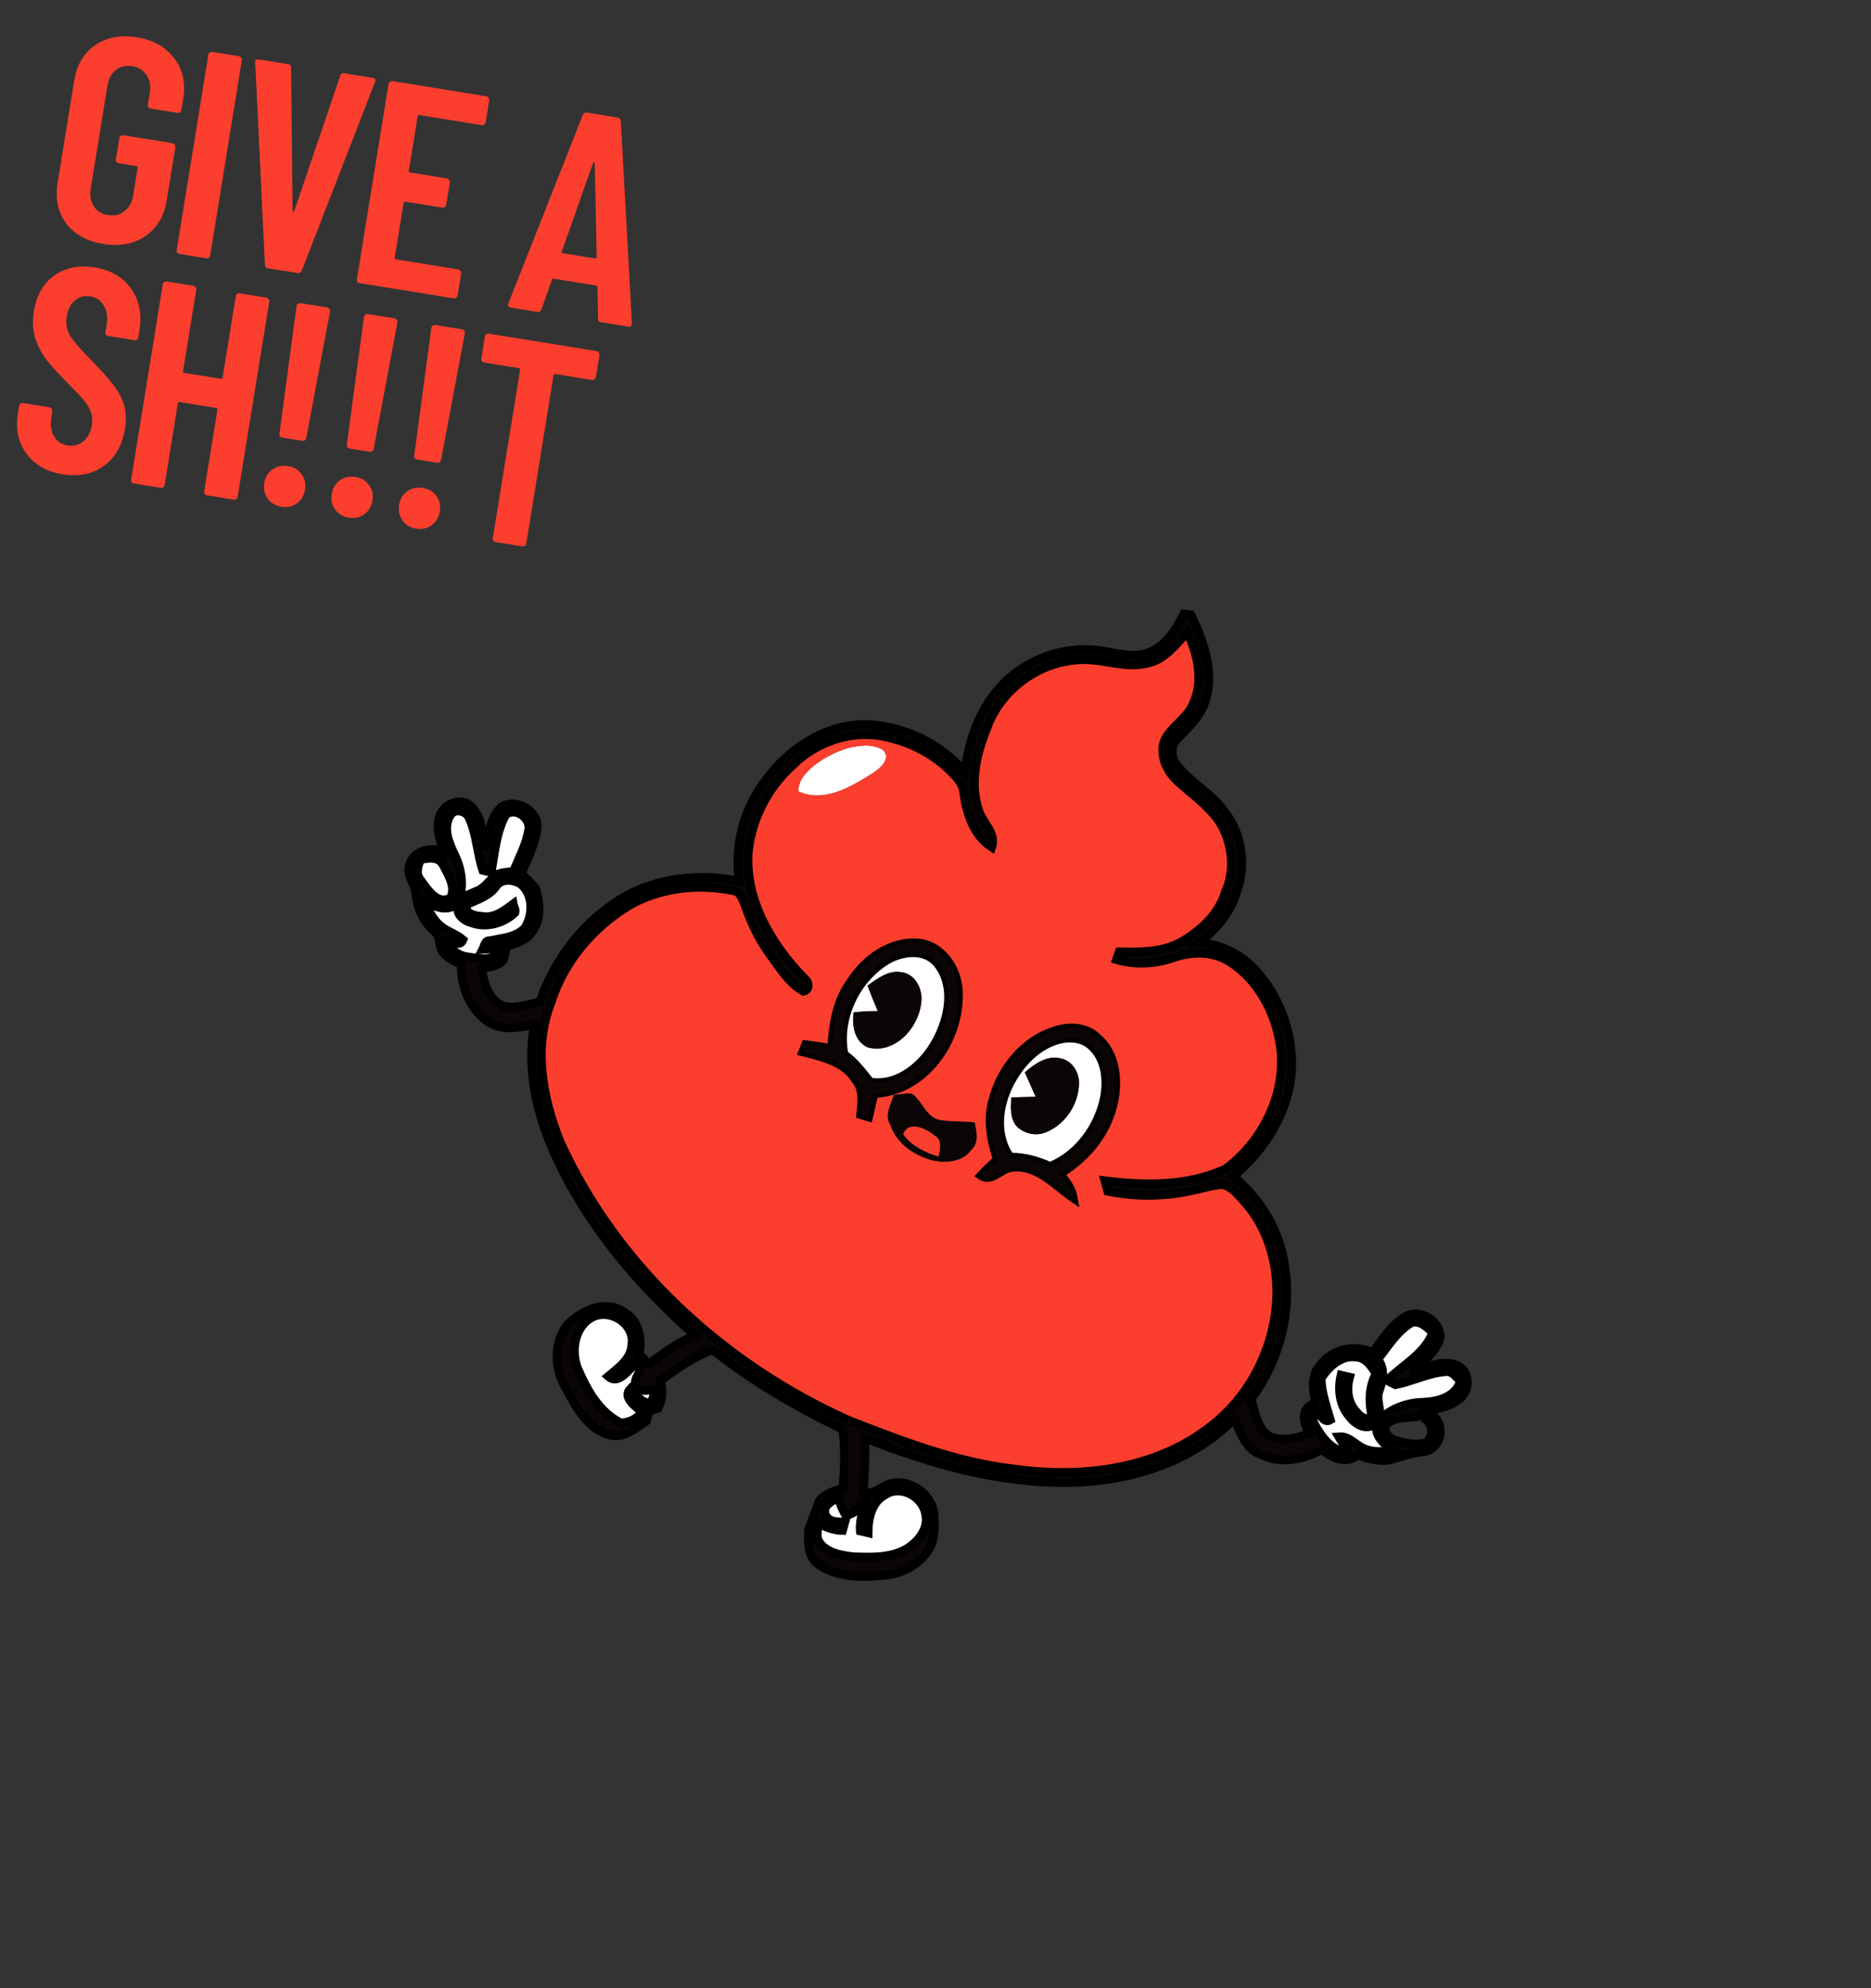 <svg width="128" height="136" viewBox="0 0 128 136" fill="none" xmlns="http://www.w3.org/2000/svg">
<rect x="0" y="0" width="128" height="136" fill="#333333" stroke="none"/>
<path d="M58.994 51.011C59.475 50.964 59.967 51.054 60.393 51.286C61.031 51.901 60.175 52.599 59.644 52.926C58.188 53.844 56.348 54.941 54.613 54.129C54.614 53.27 55.298 52.662 55.929 52.186C56.831 51.555 57.884 51.081 58.994 51.011Z" fill="white"/>
<path d="M60.623 65.704C61.676 65.064 63.263 64.847 64.135 65.905C65.358 67.427 64.935 69.596 64.08 71.189C63.212 72.813 61.496 74.331 59.528 74.022C58.982 73.338 58.453 72.636 57.734 72.118C57.271 69.657 58.516 67.017 60.623 65.704ZM59.345 67.423C59.567 68.009 59.811 68.586 60.054 69.165C59.501 69.158 58.948 69.187 58.401 69.252C58.273 70.138 58.448 71.228 59.356 71.644C61.167 72.135 62.789 70.377 63.008 68.701C63.185 67.788 62.693 66.64 61.684 66.507C60.796 66.334 60.025 66.941 59.345 67.423Z" fill="white"/>
<path d="M34.59 55.743C35.241 55.152 36.364 55.993 36.164 56.796C35.999 57.793 35.504 58.689 35.123 59.615C34.721 59.672 34.287 59.657 33.922 59.867C33.462 60.236 33.134 60.791 32.547 60.982C32.06 61.237 31.218 61.358 31.321 62.087C31.266 62.636 31.805 63.017 32.282 63.13C33.294 63.495 34.452 63.149 35.224 62.438C35.304 62.235 35.141 62.037 35.107 61.841C34.484 62.307 33.798 62.841 32.965 62.682C32.516 62.681 31.609 62.444 31.998 61.84C32.677 61.529 33.432 61.302 33.902 60.675C34.26 60.078 35.057 60.142 35.59 60.445C36.499 61.158 36.486 62.559 35.913 63.477C35.299 64.13 34.341 64.168 33.523 64.352C33.163 64.315 33.154 64.704 33.031 64.94C33.397 64.917 33.761 64.894 34.125 64.862C33.967 65.826 32.809 65.585 32.12 65.472C31.404 65.415 30.805 64.989 30.453 64.374C30.839 64.326 31.452 64.835 31.671 64.285C31.242 63.915 30.674 63.759 30.23 63.412C29.639 62.973 29.317 62.288 29.043 61.627C29.728 62.042 30.817 62.499 31.358 61.62C31.773 60.598 31.559 59.369 31.066 58.398C30.681 57.583 30.262 56.544 30.841 55.718C31.159 55.249 31.962 55.501 32.116 55.994C32.622 57.116 32.643 58.38 33.035 59.536C33.176 59.571 33.463 59.639 33.605 59.672C33.836 58.345 33.935 56.948 34.59 55.743Z" fill="white"/>
<path d="M72.225 71.167C73.05 70.898 74.068 70.93 74.712 71.58C75.63 72.428 75.774 73.816 75.577 74.991C75.191 77.059 73.813 78.972 71.842 79.794C70.979 79.396 70.056 79.138 69.101 79.154C68.063 77.703 68.267 75.736 69.02 74.21C69.687 72.873 70.769 71.641 72.225 71.167ZM70.112 73.351C70.36 73.906 70.606 74.463 70.853 75.023C70.294 75.035 69.737 75.054 69.18 75.066C69.148 75.732 69.084 76.501 69.553 77.044C70.069 77.557 70.908 77.744 71.576 77.44C72.916 76.897 73.815 75.486 73.819 74.054C73.81 73.312 73.325 72.54 72.563 72.398C71.632 72.161 70.778 72.775 70.112 73.351Z" fill="white"/>
<path d="M28.771 58.803C29.303 58.678 30.002 58.574 30.315 59.152C30.66 59.817 31.207 60.671 30.833 61.41C29.972 61.957 29.251 60.867 28.809 60.251C28.422 59.82 28.55 59.279 28.771 58.803Z" fill="white"/>
<path d="M96.552 90.478C97.129 90.284 97.635 90.788 98.022 91.152C97.456 92.621 95.958 93.373 94.89 94.428C95.035 94.501 95.324 94.645 95.47 94.717C96.622 94.491 97.697 93.919 98.879 93.828C99.347 93.746 99.622 94.199 99.916 94.472C99.581 95.554 98.384 95.876 97.379 95.921C96.249 95.942 95.099 96.365 94.305 97.181C93.827 98.067 94.681 98.853 95.407 99.22C94.75 99.285 94.055 99.38 93.424 99.133C92.772 98.916 92.341 98.216 91.594 98.282C91.815 98.659 92.058 99.02 92.302 99.383C91.148 99.317 90.397 98.313 89.908 97.374C89.817 97.092 89.645 96.647 90.014 96.477C90.347 96.686 90.535 97.399 91.011 97.12C90.746 96.187 90.394 95.265 90.38 94.282C90.897 93.485 91.748 92.683 92.778 92.831C93.439 92.861 93.845 93.457 94.135 93.983C93.662 94.866 93.645 95.841 93.841 96.8C93.623 97.296 93.037 96.909 92.837 96.617C92.198 95.985 92.096 95.038 92.328 94.204C92.132 94.158 91.938 94.112 91.746 94.068C91.525 95.032 91.633 96.106 92.304 96.876C92.672 97.402 93.517 97.923 94.07 97.359C94.773 96.8 94.058 95.868 94.345 95.15C94.606 94.425 94.776 93.64 94.255 92.98C94.957 92.096 95.563 91.071 96.552 90.478Z" fill="white"/>
<path d="M40.617 90.052C41.851 89.538 43.428 90.589 43.229 91.966C43.177 92.986 42.309 93.552 41.613 94.145C42.344 94.789 43.078 93.571 43.603 93.145C44.228 93.718 43.175 94.226 43.555 94.836C43.869 95.274 44.401 95.075 44.839 95.012C44.762 95.317 44.678 95.619 44.584 95.918C43.883 96.102 43.57 95.378 43.147 94.976C42.553 95.574 43.485 96.222 43.917 96.553C43.607 97.075 43.068 97.291 42.486 97.338C40.989 96.606 40.156 95.082 39.523 93.617C39.027 92.384 39.316 90.653 40.617 90.052Z" fill="white"/>
<path d="M60.575 102.239C61.637 101.535 63.179 102.41 63.333 103.625C63.524 104.569 62.848 105.427 62.096 105.907C60.992 106.594 59.631 106.532 58.384 106.493C57.545 106.392 56.557 106.238 56.045 105.488C55.795 105.098 55.969 104.609 55.949 104.185C56.482 104.442 57.031 104.694 57.636 104.692C57.677 104.548 57.757 104.257 57.798 104.113C57.285 104.112 56.661 104.145 56.443 103.561C56.286 102.937 56.944 102.683 57.363 102.425C57.468 102.852 57.623 103.265 57.861 103.637C58.606 103.591 58.86 102.908 59.301 102.434C59.096 103.184 58.791 103.927 58.858 104.721C58.99 104.753 59.252 104.817 59.384 104.849C59.389 103.864 59.623 102.733 60.575 102.239Z" fill="white"/>
<path d="M59.344 67.422C60.024 66.94 60.796 66.332 61.684 66.506C62.693 66.639 63.185 67.787 63.008 68.7C62.788 70.376 61.166 72.134 59.356 71.643C58.448 71.227 58.272 70.137 58.401 69.251C58.948 69.186 59.501 69.157 60.053 69.164C59.81 68.585 59.567 68.008 59.344 67.422Z" fill="#0C0505"/>
<path d="M70.11 73.352C70.777 72.777 71.631 72.162 72.561 72.4C73.323 72.541 73.809 73.313 73.817 74.055C73.814 75.487 72.915 76.898 71.575 77.441C70.906 77.745 70.067 77.558 69.552 77.046C69.083 76.503 69.146 75.734 69.178 75.068C69.735 75.056 70.292 75.036 70.852 75.025C70.605 74.465 70.359 73.907 70.11 73.352Z" fill="#0C0505"/>
<path d="M61.145 74.893C61.551 74.845 61.962 74.786 62.373 74.79C63.118 75.299 63.346 76.446 64.338 76.612C65.114 76.735 65.904 76.679 66.684 76.772C66.813 77.422 67.006 78.207 66.412 78.704C65.823 79.491 64.752 79.562 63.861 79.398C62.582 79.075 61.342 78.256 60.904 76.956C60.488 76.281 60.926 75.552 61.145 74.893ZM61.79 77.595C62.374 78.397 63.287 78.828 64.21 79.117C64.303 78.634 64.481 78.002 63.96 77.695C63.406 77.212 62.136 76.594 61.79 77.595Z" fill="#0C0505"/>
<path d="M78.521 45.356C79.711 45.118 80.434 44.057 81.243 43.257C81.917 44.745 82.359 46.516 81.658 48.078C81.252 49.153 80.078 49.683 79.638 50.73C79.332 51.727 79.845 52.797 80.589 53.461C81.695 54.48 83.037 55.341 83.718 56.733C84.339 58.072 84.458 59.677 83.824 61.037C83.383 62.533 82.173 63.636 80.867 64.404C79.571 65.152 78.026 65.145 76.575 65.112C76.531 65.244 76.436 65.509 76.39 65.64C77.652 66.016 78.999 65.948 80.238 65.522C81.465 65.086 82.89 65.048 84.037 65.734C86.052 66.964 87.262 69.25 87.592 71.542C88.045 74.76 86.411 78.043 83.859 79.958C81.282 81.154 78.352 81.118 75.59 80.772C75.654 81.007 75.718 81.243 75.784 81.481C77.661 81.872 79.619 81.86 81.493 81.45C82.201 81.312 82.893 81.075 83.615 81.023C84.294 81.164 84.737 81.765 85.175 82.253C86.698 83.955 87.38 86.283 87.351 88.538C87.274 92.074 85.546 95.554 82.694 97.669C78.934 100.566 73.882 101.133 69.301 100.48C65.392 100.016 61.698 98.582 58.055 97.159C49.559 93.354 42.208 86.647 38.322 78.116C37.103 75.116 36.468 71.62 37.712 68.523C38.58 65.791 40.541 63.476 42.966 61.982C45.119 60.708 47.762 60.434 50.186 60.928C50.691 60.998 50.809 61.578 50.99 61.966C51.402 63.172 51.959 64.327 52.72 65.353C53.378 66.238 53.974 67.247 54.965 67.804C55.422 67.715 55.342 67.152 55.033 66.933C52.788 64.645 50.945 61.553 51.191 58.242C51.438 55.986 52.552 53.839 54.246 52.33C55.784 50.809 58.02 49.993 60.173 50.323C61.938 50.615 63.633 51.408 64.93 52.65C65.386 53.088 65.891 53.581 65.94 54.252C66.125 55.644 66.608 57.139 67.844 57.945C68.165 56.998 67.251 56.33 66.976 55.506C66.308 53.626 66.79 51.578 67.519 49.791C68.489 47.063 71.284 45.109 74.175 45.123C75.63 45.117 77.07 45.743 78.521 45.356ZM58.994 51.011C57.885 51.081 56.831 51.555 55.929 52.186C55.298 52.663 54.615 53.271 54.613 54.129C56.348 54.941 58.189 53.844 59.644 52.926C60.176 52.599 61.031 51.902 60.394 51.286C59.968 51.054 59.475 50.964 58.994 51.011ZM58.17 67.219C57.216 68.53 56.993 70.163 56.893 71.736C56.304 71.626 55.712 71.54 55.12 71.467C55.071 71.589 54.974 71.832 54.926 71.953C56.251 72.3 57.769 72.614 58.542 73.875C59.112 74.542 58.96 75.445 58.883 76.246C59.016 76.285 59.286 76.366 59.42 76.406C59.546 75.875 59.672 75.341 59.789 74.806C63.189 74.671 65.611 71.249 65.568 68.029C65.598 66.457 64.551 64.745 62.906 64.518C60.952 64.329 59.156 65.613 58.17 67.219ZM72.627 70.397C70.324 70.875 68.558 72.92 67.963 75.127C67.524 76.514 67.783 77.982 68.244 79.326C67.852 79.67 67.468 80.021 67.117 80.407C67.837 80.91 68.488 79.896 69.239 79.857C70.956 79.647 72.144 81.064 73.42 81.941C73.308 81.294 72.921 80.769 72.485 80.3C74.366 79.2 75.841 77.36 76.229 75.189C76.488 73.732 76.28 72.01 75.082 71.003C74.45 70.363 73.478 70.207 72.627 70.397ZM61.146 74.894C60.927 75.553 60.489 76.282 60.905 76.957C61.343 78.257 62.583 79.077 63.861 79.4C64.753 79.564 65.823 79.493 66.412 78.706C67.007 78.209 66.814 77.424 66.684 76.774C65.905 76.681 65.115 76.737 64.338 76.614C63.346 76.448 63.119 75.3 62.373 74.791C61.962 74.788 61.552 74.847 61.146 74.894Z" fill="#FB3E2D"/>
<path d="M61.791 77.596C62.136 76.595 63.406 77.213 63.961 77.696C64.482 78.003 64.304 78.635 64.21 79.118C63.288 78.829 62.375 78.398 61.791 77.596Z" fill="#FB3E2D"/>
<mask id="path-14-outside-1_2031_23697" maskUnits="userSpaceOnUse" x="14.688" y="25.83" width="101.387" height="95.317" fill="black">
<rect fill="white" x="14.688" y="25.83" width="101.387" height="95.317"/>
<path d="M80.987 42.011C81.109 42.026 81.357 42.051 81.479 42.066C82.324 43.849 83.084 45.883 82.484 47.863C82.187 48.946 81.341 49.713 80.59 50.489C80.063 50.964 80.081 51.824 80.526 52.346C81.427 53.52 82.81 54.212 83.69 55.409C84.971 56.957 85.292 59.184 84.588 61.053C84.168 62.476 83.161 63.629 81.99 64.499C83.442 64.575 84.821 65.213 85.813 66.277C87.629 68.21 88.579 70.94 88.329 73.584C88.038 76.303 86.438 78.739 84.375 80.468C86.251 82.022 87.593 84.238 87.899 86.675C88.389 89.834 87.49 93.144 85.594 95.7C85.871 96.6 85.992 97.741 86.883 98.263C87.737 98.619 88.699 98.403 89.522 98.065C89.385 97.57 89.062 97.025 89.313 96.517C89.437 96.219 89.765 96.086 89.995 95.882C89.835 95.065 89.664 94.107 90.286 93.43C91.099 92.3 92.661 91.926 93.91 92.537C94.557 91.638 95.163 90.642 96.141 90.066C97.166 89.437 98.75 90.464 98.483 91.682C98.118 92.598 97.307 93.216 96.569 93.823C97.56 93.576 98.617 92.981 99.637 93.383C100.568 93.727 100.598 95.03 99.92 95.629C99.24 96.221 98.323 96.426 97.444 96.456C97.288 96.624 97.116 96.773 96.929 96.903C96.206 96.981 95.401 96.923 94.82 97.443C94.582 97.914 95.028 98.412 95.473 98.531C96.142 98.73 96.886 98.907 97.567 98.669C98.091 98.256 98.046 97.412 97.486 97.052C97.472 96.988 97.444 96.856 97.431 96.791C98.126 96.551 98.529 97.301 98.528 97.895C98.57 98.585 98.007 99.28 97.3 99.311C96.582 99.396 95.903 99.642 95.209 99.828C94.421 100.023 93.624 99.789 92.882 99.533C92.112 100.175 91.094 99.74 90.446 99.146C89.184 99.847 87.623 100.158 86.275 99.507C85.208 99.136 84.85 97.981 84.453 97.041C81.535 100.022 77.31 101.329 73.218 101.41C68.369 101.486 63.623 100.136 59.152 98.356C59.207 99.603 59.145 100.85 59.058 102.093C59.793 102.297 60.309 101.632 60.975 101.475C62.315 101.16 63.817 102.262 63.899 103.643C63.954 104.436 63.97 105.29 63.545 105.996C62.863 107.061 61.626 107.708 60.372 107.766C58.891 107.895 57.244 107.909 55.985 107.004C55.227 106.452 55.274 105.438 55.32 104.606C55.572 103.972 55.81 103.332 56.036 102.689C56.406 102.159 57.081 101.999 57.663 101.814C57.783 100.469 57.84 99.106 57.656 97.764C54.512 96.264 51.486 94.492 48.749 92.331C47.44 92.809 46.274 93.622 45.174 94.466C45.356 95.094 45.317 95.744 45.015 96.329C44.863 96.377 44.561 96.474 44.411 96.525C44.362 96.691 44.263 97.027 44.217 97.195C43.476 97.71 42.624 98.448 41.654 98.147C40.116 97.677 39.334 96.12 38.63 94.803C37.908 93.513 37.892 91.8 38.825 90.606C39.806 89.635 41.414 88.865 42.701 89.754C43.706 90.329 43.949 91.557 43.721 92.615C43.945 92.845 44.166 93.077 44.383 93.313C45.366 92.549 46.399 91.832 47.554 91.35C43.517 87.781 39.939 83.542 37.788 78.558C36.635 75.921 36.044 72.963 36.552 70.098C35.55 70.283 34.432 70.506 33.497 69.969C32.173 69.103 31.508 67.509 31.566 65.96C31.088 65.756 30.587 65.531 30.27 65.1C29.993 64.632 30.154 63.968 29.641 63.638C28.942 63.005 28.55 62.108 28.455 61.179C28.425 60.463 27.735 59.854 28.042 59.115C28.265 58.307 29.176 58.036 29.924 58.123C30.128 58.307 30.334 58.487 30.54 58.667C30.2 57.799 29.808 56.865 30.05 55.916C30.245 55.082 31.343 54.557 32.079 55.039C33.009 55.751 32.981 57.026 33.21 58.068C33.484 57.086 33.493 55.916 34.316 55.191C35.272 54.607 36.79 55.402 36.743 56.555C36.658 57.698 36.082 58.72 35.666 59.766C36.008 60.08 36.33 60.415 36.643 60.76C36.953 61.765 37.054 62.998 36.318 63.849C35.919 64.387 35.245 64.539 34.645 64.73C34.596 65.063 34.519 65.389 34.414 65.707C34.037 66.11 33.467 66.136 32.964 66.231C33.063 67.227 33.412 68.379 34.407 68.813C35.254 69.044 36.111 68.698 36.94 68.541C37.909 65.627 39.919 63.049 42.544 61.447C44.946 60.026 47.866 59.731 50.573 60.276C50.203 57.822 50.9 55.257 52.432 53.308C54.019 51.143 56.551 49.511 59.301 49.563C61.846 49.669 64.36 50.859 66.002 52.813C66.251 50.802 66.914 48.791 68.232 47.223C70 45.083 72.982 44.024 75.704 44.579C76.734 44.777 77.885 45.036 78.866 44.516C79.878 43.998 80.497 42.996 80.987 42.011ZM78.521 45.355C77.07 45.742 75.63 45.116 74.174 45.122C71.283 45.108 68.489 47.062 67.519 49.79C66.79 51.578 66.308 53.625 66.976 55.505C67.251 56.329 68.165 56.997 67.844 57.944C66.607 57.139 66.125 55.643 65.94 54.252C65.891 53.58 65.386 53.087 64.929 52.649C63.633 51.407 61.937 50.614 60.173 50.322C58.02 49.992 55.784 50.808 54.246 52.329C52.552 53.839 51.438 55.985 51.191 58.241C50.945 61.552 52.787 64.644 55.033 66.933C55.342 67.151 55.422 67.714 54.964 67.803C53.974 67.246 53.378 66.238 52.72 65.352C51.959 64.326 51.402 63.171 50.99 61.965C50.809 61.577 50.69 60.998 50.186 60.927C47.762 60.433 45.119 60.707 42.966 61.981C40.54 63.475 38.58 65.79 37.712 68.523C36.468 71.619 37.103 75.115 38.322 78.115C42.208 86.646 49.559 93.353 58.055 97.159C61.698 98.582 65.392 100.015 69.301 100.479C73.882 101.133 78.933 100.565 82.694 97.668C85.546 95.553 87.274 92.073 87.351 88.538C87.379 86.283 86.698 83.954 85.175 82.252C84.736 81.764 84.294 81.163 83.614 81.022C82.893 81.075 82.201 81.311 81.493 81.449C79.619 81.859 77.661 81.871 75.784 81.481C75.718 81.242 75.654 81.006 75.59 80.771C78.352 81.118 81.282 81.153 83.858 79.957C86.411 78.042 88.045 74.759 87.591 71.541C87.262 69.25 86.051 66.963 84.037 65.733C82.89 65.048 81.465 65.086 80.238 65.521C78.999 65.947 77.652 66.015 76.389 65.639C76.436 65.508 76.53 65.243 76.575 65.111C78.026 65.144 79.57 65.151 80.867 64.403C82.173 63.635 83.382 62.532 83.824 61.036C84.458 59.676 84.338 58.071 83.717 56.732C83.037 55.34 81.695 54.479 80.589 53.46C79.844 52.796 79.332 51.726 79.638 50.73C80.078 49.682 81.252 49.153 81.658 48.077C82.359 46.515 81.917 44.744 81.242 43.256C80.434 44.056 79.711 45.117 78.521 45.355ZM34.59 55.743C33.936 56.948 33.836 58.344 33.605 59.672C33.464 59.639 33.176 59.571 33.036 59.536C32.643 58.379 32.622 57.116 32.116 55.994C31.962 55.501 31.159 55.249 30.842 55.717C30.262 56.544 30.681 57.583 31.066 58.397C31.559 59.369 31.773 60.598 31.358 61.62C30.817 62.499 29.728 62.042 29.043 61.627C29.317 62.288 29.639 62.973 30.23 63.412C30.675 63.759 31.242 63.914 31.671 64.285C31.452 64.835 30.839 64.326 30.453 64.373C30.805 64.989 31.404 65.415 32.12 65.472C32.809 65.585 33.967 65.826 34.125 64.862C33.761 64.894 33.397 64.917 33.031 64.94C33.154 64.704 33.163 64.315 33.523 64.352C34.341 64.168 35.299 64.13 35.913 63.477C36.486 62.559 36.499 61.158 35.59 60.445C35.057 60.141 34.26 60.078 33.902 60.675C33.432 61.302 32.677 61.529 31.998 61.84C31.61 62.444 32.517 62.681 32.965 62.682C33.798 62.841 34.484 62.307 35.107 61.84C35.141 62.037 35.304 62.235 35.224 62.437C34.452 63.149 33.294 63.495 32.282 63.129C31.805 63.017 31.266 62.636 31.321 62.087C31.218 61.357 32.06 61.237 32.547 60.982C33.134 60.791 33.462 60.235 33.922 59.867C34.287 59.657 34.721 59.671 35.123 59.614C35.504 58.689 35.999 57.793 36.164 56.796C36.364 55.992 35.241 55.152 34.59 55.743ZM28.771 58.803C28.549 59.28 28.422 59.821 28.808 60.251C29.251 60.868 29.971 61.957 30.833 61.41C31.207 60.671 30.66 59.818 30.315 59.153C30.002 58.574 29.303 58.678 28.771 58.803ZM96.552 90.479C95.562 91.072 94.957 92.097 94.255 92.981C94.776 93.641 94.605 94.427 94.345 95.151C94.058 95.869 94.773 96.801 94.07 97.361C93.517 97.924 92.672 97.403 92.304 96.877C91.633 96.107 91.525 95.033 91.746 94.069C91.938 94.113 92.132 94.159 92.328 94.206C92.096 95.039 92.198 95.986 92.837 96.618C93.037 96.91 93.623 97.297 93.841 96.802C93.645 95.842 93.662 94.867 94.135 93.984C93.844 93.458 93.439 92.862 92.778 92.832C91.748 92.684 90.897 93.486 90.38 94.283C90.394 95.266 90.746 96.188 91.011 97.121C90.535 97.4 90.347 96.688 90.014 96.478C89.645 96.648 89.816 97.093 89.908 97.375C90.397 98.314 91.148 99.318 92.302 99.384C92.058 99.022 91.815 98.66 91.594 98.283C92.341 98.217 92.772 98.918 93.424 99.134C94.055 99.382 94.75 99.286 95.406 99.222C94.681 98.854 93.826 98.068 94.305 97.182C95.099 96.367 96.248 95.943 97.379 95.922C98.384 95.877 99.58 95.555 99.916 94.473C99.621 94.2 99.347 93.747 98.879 93.829C97.697 93.92 96.621 94.492 95.469 94.718C95.324 94.646 95.035 94.502 94.89 94.429C95.958 93.374 97.455 92.622 98.022 91.153C97.635 90.789 97.129 90.285 96.552 90.479ZM40.617 90.053C39.316 90.654 39.027 92.386 39.523 93.618C40.157 95.084 40.99 96.608 42.486 97.34C43.069 97.293 43.607 97.077 43.918 96.554C43.485 96.224 42.553 95.576 43.147 94.978C43.57 95.38 43.883 96.103 44.585 95.919C44.678 95.621 44.762 95.318 44.839 95.014C44.402 95.076 43.869 95.276 43.555 94.837C43.176 94.227 44.228 93.719 43.604 93.147C43.079 93.573 42.345 94.791 41.614 94.147C42.31 93.553 43.178 92.988 43.229 91.968C43.428 90.591 41.851 89.54 40.617 90.053ZM60.574 102.238C59.623 102.732 59.389 103.863 59.384 104.847C59.252 104.816 58.99 104.751 58.858 104.72C58.791 103.925 59.096 103.183 59.301 102.433C58.86 102.907 58.606 103.59 57.861 103.636C57.622 103.263 57.468 102.85 57.363 102.424C56.944 102.682 56.286 102.936 56.442 103.56C56.66 104.143 57.284 104.111 57.798 104.112C57.757 104.256 57.677 104.547 57.636 104.69C57.031 104.693 56.482 104.441 55.948 104.183C55.968 104.608 55.795 105.097 56.045 105.487C56.557 106.237 57.545 106.391 58.383 106.492C59.631 106.531 60.992 106.592 62.095 105.905C62.847 105.426 63.523 104.568 63.333 103.623C63.178 102.409 61.637 101.533 60.574 102.238Z"/>
</mask>
<path d="M80.987 42.011C81.109 42.026 81.357 42.051 81.479 42.066C82.324 43.849 83.084 45.883 82.484 47.863C82.187 48.946 81.341 49.713 80.59 50.489C80.063 50.964 80.081 51.824 80.526 52.346C81.427 53.52 82.81 54.212 83.69 55.409C84.971 56.957 85.292 59.184 84.588 61.053C84.168 62.476 83.161 63.629 81.99 64.499C83.442 64.575 84.821 65.213 85.813 66.277C87.629 68.21 88.579 70.94 88.329 73.584C88.038 76.303 86.438 78.739 84.375 80.468C86.251 82.022 87.593 84.238 87.899 86.675C88.389 89.834 87.49 93.144 85.594 95.7C85.871 96.6 85.992 97.741 86.883 98.263C87.737 98.619 88.699 98.403 89.522 98.065C89.385 97.57 89.062 97.025 89.313 96.517C89.437 96.219 89.765 96.086 89.995 95.882C89.835 95.065 89.664 94.107 90.286 93.43C91.099 92.3 92.661 91.926 93.91 92.537C94.557 91.638 95.163 90.642 96.141 90.066C97.166 89.437 98.75 90.464 98.483 91.682C98.118 92.598 97.307 93.216 96.569 93.823C97.56 93.576 98.617 92.981 99.637 93.383C100.568 93.727 100.598 95.03 99.92 95.629C99.24 96.221 98.323 96.426 97.444 96.456C97.288 96.624 97.116 96.773 96.929 96.903C96.206 96.981 95.401 96.923 94.82 97.443C94.582 97.914 95.028 98.412 95.473 98.531C96.142 98.73 96.886 98.907 97.567 98.669C98.091 98.256 98.046 97.412 97.486 97.052C97.472 96.988 97.444 96.856 97.431 96.791C98.126 96.551 98.529 97.301 98.528 97.895C98.57 98.585 98.007 99.28 97.3 99.311C96.582 99.396 95.903 99.642 95.209 99.828C94.421 100.023 93.624 99.789 92.882 99.533C92.112 100.175 91.094 99.74 90.446 99.146C89.184 99.847 87.623 100.158 86.275 99.507C85.208 99.136 84.85 97.981 84.453 97.041C81.535 100.022 77.31 101.329 73.218 101.41C68.369 101.486 63.623 100.136 59.152 98.356C59.207 99.603 59.145 100.85 59.058 102.093C59.793 102.297 60.309 101.632 60.975 101.475C62.315 101.16 63.817 102.262 63.899 103.643C63.954 104.436 63.97 105.29 63.545 105.996C62.863 107.061 61.626 107.708 60.372 107.766C58.891 107.895 57.244 107.909 55.985 107.004C55.227 106.452 55.274 105.438 55.32 104.606C55.572 103.972 55.81 103.332 56.036 102.689C56.406 102.159 57.081 101.999 57.663 101.814C57.783 100.469 57.84 99.106 57.656 97.764C54.512 96.264 51.486 94.492 48.749 92.331C47.44 92.809 46.274 93.622 45.174 94.466C45.356 95.094 45.317 95.744 45.015 96.329C44.863 96.377 44.561 96.474 44.411 96.525C44.362 96.691 44.263 97.027 44.217 97.195C43.476 97.71 42.624 98.448 41.654 98.147C40.116 97.677 39.334 96.12 38.63 94.803C37.908 93.513 37.892 91.8 38.825 90.606C39.806 89.635 41.414 88.865 42.701 89.754C43.706 90.329 43.949 91.557 43.721 92.615C43.945 92.845 44.166 93.077 44.383 93.313C45.366 92.549 46.399 91.832 47.554 91.35C43.517 87.781 39.939 83.542 37.788 78.558C36.635 75.921 36.044 72.963 36.552 70.098C35.55 70.283 34.432 70.506 33.497 69.969C32.173 69.103 31.508 67.509 31.566 65.96C31.088 65.756 30.587 65.531 30.27 65.1C29.993 64.632 30.154 63.968 29.641 63.638C28.942 63.005 28.55 62.108 28.455 61.179C28.425 60.463 27.735 59.854 28.042 59.115C28.265 58.307 29.176 58.036 29.924 58.123C30.128 58.307 30.334 58.487 30.54 58.667C30.2 57.799 29.808 56.865 30.05 55.916C30.245 55.082 31.343 54.557 32.079 55.039C33.009 55.751 32.981 57.026 33.21 58.068C33.484 57.086 33.493 55.916 34.316 55.191C35.272 54.607 36.79 55.402 36.743 56.555C36.658 57.698 36.082 58.72 35.666 59.766C36.008 60.08 36.33 60.415 36.643 60.76C36.953 61.765 37.054 62.998 36.318 63.849C35.919 64.387 35.245 64.539 34.645 64.73C34.596 65.063 34.519 65.389 34.414 65.707C34.037 66.11 33.467 66.136 32.964 66.231C33.063 67.227 33.412 68.379 34.407 68.813C35.254 69.044 36.111 68.698 36.94 68.541C37.909 65.627 39.919 63.049 42.544 61.447C44.946 60.026 47.866 59.731 50.573 60.276C50.203 57.822 50.9 55.257 52.432 53.308C54.019 51.143 56.551 49.511 59.301 49.563C61.846 49.669 64.36 50.859 66.002 52.813C66.251 50.802 66.914 48.791 68.232 47.223C70 45.083 72.982 44.024 75.704 44.579C76.734 44.777 77.885 45.036 78.866 44.516C79.878 43.998 80.497 42.996 80.987 42.011ZM78.521 45.355C77.07 45.742 75.63 45.116 74.174 45.122C71.283 45.108 68.489 47.062 67.519 49.79C66.79 51.578 66.308 53.625 66.976 55.505C67.251 56.329 68.165 56.997 67.844 57.944C66.607 57.139 66.125 55.643 65.94 54.252C65.891 53.58 65.386 53.087 64.929 52.649C63.633 51.407 61.937 50.614 60.173 50.322C58.02 49.992 55.784 50.808 54.246 52.329C52.552 53.839 51.438 55.985 51.191 58.241C50.945 61.552 52.787 64.644 55.033 66.933C55.342 67.151 55.422 67.714 54.964 67.803C53.974 67.246 53.378 66.238 52.72 65.352C51.959 64.326 51.402 63.171 50.99 61.965C50.809 61.577 50.69 60.998 50.186 60.927C47.762 60.433 45.119 60.707 42.966 61.981C40.54 63.475 38.58 65.79 37.712 68.523C36.468 71.619 37.103 75.115 38.322 78.115C42.208 86.646 49.559 93.353 58.055 97.159C61.698 98.582 65.392 100.015 69.301 100.479C73.882 101.133 78.933 100.565 82.694 97.668C85.546 95.553 87.274 92.073 87.351 88.538C87.379 86.283 86.698 83.954 85.175 82.252C84.736 81.764 84.294 81.163 83.614 81.022C82.893 81.075 82.201 81.311 81.493 81.449C79.619 81.859 77.661 81.871 75.784 81.481C75.718 81.242 75.654 81.006 75.59 80.771C78.352 81.118 81.282 81.153 83.858 79.957C86.411 78.042 88.045 74.759 87.591 71.541C87.262 69.25 86.051 66.963 84.037 65.733C82.89 65.048 81.465 65.086 80.238 65.521C78.999 65.947 77.652 66.015 76.389 65.639C76.436 65.508 76.53 65.243 76.575 65.111C78.026 65.144 79.57 65.151 80.867 64.403C82.173 63.635 83.382 62.532 83.824 61.036C84.458 59.676 84.338 58.071 83.717 56.732C83.037 55.34 81.695 54.479 80.589 53.46C79.844 52.796 79.332 51.726 79.638 50.73C80.078 49.682 81.252 49.153 81.658 48.077C82.359 46.515 81.917 44.744 81.242 43.256C80.434 44.056 79.711 45.117 78.521 45.355ZM34.59 55.743C33.936 56.948 33.836 58.344 33.605 59.672C33.464 59.639 33.176 59.571 33.036 59.536C32.643 58.379 32.622 57.116 32.116 55.994C31.962 55.501 31.159 55.249 30.842 55.717C30.262 56.544 30.681 57.583 31.066 58.397C31.559 59.369 31.773 60.598 31.358 61.62C30.817 62.499 29.728 62.042 29.043 61.627C29.317 62.288 29.639 62.973 30.23 63.412C30.675 63.759 31.242 63.914 31.671 64.285C31.452 64.835 30.839 64.326 30.453 64.373C30.805 64.989 31.404 65.415 32.12 65.472C32.809 65.585 33.967 65.826 34.125 64.862C33.761 64.894 33.397 64.917 33.031 64.94C33.154 64.704 33.163 64.315 33.523 64.352C34.341 64.168 35.299 64.13 35.913 63.477C36.486 62.559 36.499 61.158 35.59 60.445C35.057 60.141 34.26 60.078 33.902 60.675C33.432 61.302 32.677 61.529 31.998 61.84C31.61 62.444 32.517 62.681 32.965 62.682C33.798 62.841 34.484 62.307 35.107 61.84C35.141 62.037 35.304 62.235 35.224 62.437C34.452 63.149 33.294 63.495 32.282 63.129C31.805 63.017 31.266 62.636 31.321 62.087C31.218 61.357 32.06 61.237 32.547 60.982C33.134 60.791 33.462 60.235 33.922 59.867C34.287 59.657 34.721 59.671 35.123 59.614C35.504 58.689 35.999 57.793 36.164 56.796C36.364 55.992 35.241 55.152 34.59 55.743ZM28.771 58.803C28.549 59.28 28.422 59.821 28.808 60.251C29.251 60.868 29.971 61.957 30.833 61.41C31.207 60.671 30.66 59.818 30.315 59.153C30.002 58.574 29.303 58.678 28.771 58.803ZM96.552 90.479C95.562 91.072 94.957 92.097 94.255 92.981C94.776 93.641 94.605 94.427 94.345 95.151C94.058 95.869 94.773 96.801 94.07 97.361C93.517 97.924 92.672 97.403 92.304 96.877C91.633 96.107 91.525 95.033 91.746 94.069C91.938 94.113 92.132 94.159 92.328 94.206C92.096 95.039 92.198 95.986 92.837 96.618C93.037 96.91 93.623 97.297 93.841 96.802C93.645 95.842 93.662 94.867 94.135 93.984C93.844 93.458 93.439 92.862 92.778 92.832C91.748 92.684 90.897 93.486 90.38 94.283C90.394 95.266 90.746 96.188 91.011 97.121C90.535 97.4 90.347 96.688 90.014 96.478C89.645 96.648 89.816 97.093 89.908 97.375C90.397 98.314 91.148 99.318 92.302 99.384C92.058 99.022 91.815 98.66 91.594 98.283C92.341 98.217 92.772 98.918 93.424 99.134C94.055 99.382 94.75 99.286 95.406 99.222C94.681 98.854 93.826 98.068 94.305 97.182C95.099 96.367 96.248 95.943 97.379 95.922C98.384 95.877 99.58 95.555 99.916 94.473C99.621 94.2 99.347 93.747 98.879 93.829C97.697 93.92 96.621 94.492 95.469 94.718C95.324 94.646 95.035 94.502 94.89 94.429C95.958 93.374 97.455 92.622 98.022 91.153C97.635 90.789 97.129 90.285 96.552 90.479ZM40.617 90.053C39.316 90.654 39.027 92.386 39.523 93.618C40.157 95.084 40.99 96.608 42.486 97.34C43.069 97.293 43.607 97.077 43.918 96.554C43.485 96.224 42.553 95.576 43.147 94.978C43.57 95.38 43.883 96.103 44.585 95.919C44.678 95.621 44.762 95.318 44.839 95.014C44.402 95.076 43.869 95.276 43.555 94.837C43.176 94.227 44.228 93.719 43.604 93.147C43.079 93.573 42.345 94.791 41.614 94.147C42.31 93.553 43.178 92.988 43.229 91.968C43.428 90.591 41.851 89.54 40.617 90.053ZM60.574 102.238C59.623 102.732 59.389 103.863 59.384 104.847C59.252 104.816 58.99 104.751 58.858 104.72C58.791 103.925 59.096 103.183 59.301 102.433C58.86 102.907 58.606 103.59 57.861 103.636C57.622 103.263 57.468 102.85 57.363 102.424C56.944 102.682 56.286 102.936 56.442 103.56C56.66 104.143 57.284 104.111 57.798 104.112C57.757 104.256 57.677 104.547 57.636 104.69C57.031 104.693 56.482 104.441 55.948 104.183C55.968 104.608 55.795 105.097 56.045 105.487C56.557 106.237 57.545 106.391 58.383 106.492C59.631 106.531 60.992 106.592 62.095 105.905C62.847 105.426 63.523 104.568 63.333 103.623C63.178 102.409 61.637 101.533 60.574 102.238Z" fill="#0C0505"/>
<path d="M80.987 42.011C81.109 42.026 81.357 42.051 81.479 42.066C82.324 43.849 83.084 45.883 82.484 47.863C82.187 48.946 81.341 49.713 80.59 50.489C80.063 50.964 80.081 51.824 80.526 52.346C81.427 53.52 82.81 54.212 83.69 55.409C84.971 56.957 85.292 59.184 84.588 61.053C84.168 62.476 83.161 63.629 81.99 64.499C83.442 64.575 84.821 65.213 85.813 66.277C87.629 68.21 88.579 70.94 88.329 73.584C88.038 76.303 86.438 78.739 84.375 80.468C86.251 82.022 87.593 84.238 87.899 86.675C88.389 89.834 87.49 93.144 85.594 95.7C85.871 96.6 85.992 97.741 86.883 98.263C87.737 98.619 88.699 98.403 89.522 98.065C89.385 97.57 89.062 97.025 89.313 96.517C89.437 96.219 89.765 96.086 89.995 95.882C89.835 95.065 89.664 94.107 90.286 93.43C91.099 92.3 92.661 91.926 93.91 92.537C94.557 91.638 95.163 90.642 96.141 90.066C97.166 89.437 98.75 90.464 98.483 91.682C98.118 92.598 97.307 93.216 96.569 93.823C97.56 93.576 98.617 92.981 99.637 93.383C100.568 93.727 100.598 95.03 99.92 95.629C99.24 96.221 98.323 96.426 97.444 96.456C97.288 96.624 97.116 96.773 96.929 96.903C96.206 96.981 95.401 96.923 94.82 97.443C94.582 97.914 95.028 98.412 95.473 98.531C96.142 98.73 96.886 98.907 97.567 98.669C98.091 98.256 98.046 97.412 97.486 97.052C97.472 96.988 97.444 96.856 97.431 96.791C98.126 96.551 98.529 97.301 98.528 97.895C98.57 98.585 98.007 99.28 97.3 99.311C96.582 99.396 95.903 99.642 95.209 99.828C94.421 100.023 93.624 99.789 92.882 99.533C92.112 100.175 91.094 99.74 90.446 99.146C89.184 99.847 87.623 100.158 86.275 99.507C85.208 99.136 84.85 97.981 84.453 97.041C81.535 100.022 77.31 101.329 73.218 101.41C68.369 101.486 63.623 100.136 59.152 98.356C59.207 99.603 59.145 100.85 59.058 102.093C59.793 102.297 60.309 101.632 60.975 101.475C62.315 101.16 63.817 102.262 63.899 103.643C63.954 104.436 63.97 105.29 63.545 105.996C62.863 107.061 61.626 107.708 60.372 107.766C58.891 107.895 57.244 107.909 55.985 107.004C55.227 106.452 55.274 105.438 55.32 104.606C55.572 103.972 55.81 103.332 56.036 102.689C56.406 102.159 57.081 101.999 57.663 101.814C57.783 100.469 57.84 99.106 57.656 97.764C54.512 96.264 51.486 94.492 48.749 92.331C47.44 92.809 46.274 93.622 45.174 94.466C45.356 95.094 45.317 95.744 45.015 96.329C44.863 96.377 44.561 96.474 44.411 96.525C44.362 96.691 44.263 97.027 44.217 97.195C43.476 97.71 42.624 98.448 41.654 98.147C40.116 97.677 39.334 96.12 38.63 94.803C37.908 93.513 37.892 91.8 38.825 90.606C39.806 89.635 41.414 88.865 42.701 89.754C43.706 90.329 43.949 91.557 43.721 92.615C43.945 92.845 44.166 93.077 44.383 93.313C45.366 92.549 46.399 91.832 47.554 91.35C43.517 87.781 39.939 83.542 37.788 78.558C36.635 75.921 36.044 72.963 36.552 70.098C35.55 70.283 34.432 70.506 33.497 69.969C32.173 69.103 31.508 67.509 31.566 65.96C31.088 65.756 30.587 65.531 30.27 65.1C29.993 64.632 30.154 63.968 29.641 63.638C28.942 63.005 28.55 62.108 28.455 61.179C28.425 60.463 27.735 59.854 28.042 59.115C28.265 58.307 29.176 58.036 29.924 58.123C30.128 58.307 30.334 58.487 30.54 58.667C30.2 57.799 29.808 56.865 30.05 55.916C30.245 55.082 31.343 54.557 32.079 55.039C33.009 55.751 32.981 57.026 33.21 58.068C33.484 57.086 33.493 55.916 34.316 55.191C35.272 54.607 36.79 55.402 36.743 56.555C36.658 57.698 36.082 58.72 35.666 59.766C36.008 60.08 36.33 60.415 36.643 60.76C36.953 61.765 37.054 62.998 36.318 63.849C35.919 64.387 35.245 64.539 34.645 64.73C34.596 65.063 34.519 65.389 34.414 65.707C34.037 66.11 33.467 66.136 32.964 66.231C33.063 67.227 33.412 68.379 34.407 68.813C35.254 69.044 36.111 68.698 36.94 68.541C37.909 65.627 39.919 63.049 42.544 61.447C44.946 60.026 47.866 59.731 50.573 60.276C50.203 57.822 50.9 55.257 52.432 53.308C54.019 51.143 56.551 49.511 59.301 49.563C61.846 49.669 64.36 50.859 66.002 52.813C66.251 50.802 66.914 48.791 68.232 47.223C70 45.083 72.982 44.024 75.704 44.579C76.734 44.777 77.885 45.036 78.866 44.516C79.878 43.998 80.497 42.996 80.987 42.011ZM78.521 45.355C77.07 45.742 75.63 45.116 74.174 45.122C71.283 45.108 68.489 47.062 67.519 49.79C66.79 51.578 66.308 53.625 66.976 55.505C67.251 56.329 68.165 56.997 67.844 57.944C66.607 57.139 66.125 55.643 65.94 54.252C65.891 53.58 65.386 53.087 64.929 52.649C63.633 51.407 61.937 50.614 60.173 50.322C58.02 49.992 55.784 50.808 54.246 52.329C52.552 53.839 51.438 55.985 51.191 58.241C50.945 61.552 52.787 64.644 55.033 66.933C55.342 67.151 55.422 67.714 54.964 67.803C53.974 67.246 53.378 66.238 52.72 65.352C51.959 64.326 51.402 63.171 50.99 61.965C50.809 61.577 50.69 60.998 50.186 60.927C47.762 60.433 45.119 60.707 42.966 61.981C40.54 63.475 38.58 65.79 37.712 68.523C36.468 71.619 37.103 75.115 38.322 78.115C42.208 86.646 49.559 93.353 58.055 97.159C61.698 98.582 65.392 100.015 69.301 100.479C73.882 101.133 78.933 100.565 82.694 97.668C85.546 95.553 87.274 92.073 87.351 88.538C87.379 86.283 86.698 83.954 85.175 82.252C84.736 81.764 84.294 81.163 83.614 81.022C82.893 81.075 82.201 81.311 81.493 81.449C79.619 81.859 77.661 81.871 75.784 81.481C75.718 81.242 75.654 81.006 75.59 80.771C78.352 81.118 81.282 81.153 83.858 79.957C86.411 78.042 88.045 74.759 87.591 71.541C87.262 69.25 86.051 66.963 84.037 65.733C82.89 65.048 81.465 65.086 80.238 65.521C78.999 65.947 77.652 66.015 76.389 65.639C76.436 65.508 76.53 65.243 76.575 65.111C78.026 65.144 79.57 65.151 80.867 64.403C82.173 63.635 83.382 62.532 83.824 61.036C84.458 59.676 84.338 58.071 83.717 56.732C83.037 55.34 81.695 54.479 80.589 53.46C79.844 52.796 79.332 51.726 79.638 50.73C80.078 49.682 81.252 49.153 81.658 48.077C82.359 46.515 81.917 44.744 81.242 43.256C80.434 44.056 79.711 45.117 78.521 45.355ZM34.59 55.743C33.936 56.948 33.836 58.344 33.605 59.672C33.464 59.639 33.176 59.571 33.036 59.536C32.643 58.379 32.622 57.116 32.116 55.994C31.962 55.501 31.159 55.249 30.842 55.717C30.262 56.544 30.681 57.583 31.066 58.397C31.559 59.369 31.773 60.598 31.358 61.62C30.817 62.499 29.728 62.042 29.043 61.627C29.317 62.288 29.639 62.973 30.23 63.412C30.675 63.759 31.242 63.914 31.671 64.285C31.452 64.835 30.839 64.326 30.453 64.373C30.805 64.989 31.404 65.415 32.12 65.472C32.809 65.585 33.967 65.826 34.125 64.862C33.761 64.894 33.397 64.917 33.031 64.94C33.154 64.704 33.163 64.315 33.523 64.352C34.341 64.168 35.299 64.13 35.913 63.477C36.486 62.559 36.499 61.158 35.59 60.445C35.057 60.141 34.26 60.078 33.902 60.675C33.432 61.302 32.677 61.529 31.998 61.84C31.61 62.444 32.517 62.681 32.965 62.682C33.798 62.841 34.484 62.307 35.107 61.84C35.141 62.037 35.304 62.235 35.224 62.437C34.452 63.149 33.294 63.495 32.282 63.129C31.805 63.017 31.266 62.636 31.321 62.087C31.218 61.357 32.06 61.237 32.547 60.982C33.134 60.791 33.462 60.235 33.922 59.867C34.287 59.657 34.721 59.671 35.123 59.614C35.504 58.689 35.999 57.793 36.164 56.796C36.364 55.992 35.241 55.152 34.59 55.743ZM28.771 58.803C28.549 59.28 28.422 59.821 28.808 60.251C29.251 60.868 29.971 61.957 30.833 61.41C31.207 60.671 30.66 59.818 30.315 59.153C30.002 58.574 29.303 58.678 28.771 58.803ZM96.552 90.479C95.562 91.072 94.957 92.097 94.255 92.981C94.776 93.641 94.605 94.427 94.345 95.151C94.058 95.869 94.773 96.801 94.07 97.361C93.517 97.924 92.672 97.403 92.304 96.877C91.633 96.107 91.525 95.033 91.746 94.069C91.938 94.113 92.132 94.159 92.328 94.206C92.096 95.039 92.198 95.986 92.837 96.618C93.037 96.91 93.623 97.297 93.841 96.802C93.645 95.842 93.662 94.867 94.135 93.984C93.844 93.458 93.439 92.862 92.778 92.832C91.748 92.684 90.897 93.486 90.38 94.283C90.394 95.266 90.746 96.188 91.011 97.121C90.535 97.4 90.347 96.688 90.014 96.478C89.645 96.648 89.816 97.093 89.908 97.375C90.397 98.314 91.148 99.318 92.302 99.384C92.058 99.022 91.815 98.66 91.594 98.283C92.341 98.217 92.772 98.918 93.424 99.134C94.055 99.382 94.75 99.286 95.406 99.222C94.681 98.854 93.826 98.068 94.305 97.182C95.099 96.367 96.248 95.943 97.379 95.922C98.384 95.877 99.58 95.555 99.916 94.473C99.621 94.2 99.347 93.747 98.879 93.829C97.697 93.92 96.621 94.492 95.469 94.718C95.324 94.646 95.035 94.502 94.89 94.429C95.958 93.374 97.455 92.622 98.022 91.153C97.635 90.789 97.129 90.285 96.552 90.479ZM40.617 90.053C39.316 90.654 39.027 92.386 39.523 93.618C40.157 95.084 40.99 96.608 42.486 97.34C43.069 97.293 43.607 97.077 43.918 96.554C43.485 96.224 42.553 95.576 43.147 94.978C43.57 95.38 43.883 96.103 44.585 95.919C44.678 95.621 44.762 95.318 44.839 95.014C44.402 95.076 43.869 95.276 43.555 94.837C43.176 94.227 44.228 93.719 43.604 93.147C43.079 93.573 42.345 94.791 41.614 94.147C42.31 93.553 43.178 92.988 43.229 91.968C43.428 90.591 41.851 89.54 40.617 90.053ZM60.574 102.238C59.623 102.732 59.389 103.863 59.384 104.847C59.252 104.816 58.99 104.751 58.858 104.72C58.791 103.925 59.096 103.183 59.301 102.433C58.86 102.907 58.606 103.59 57.861 103.636C57.622 103.263 57.468 102.85 57.363 102.424C56.944 102.682 56.286 102.936 56.442 103.56C56.66 104.143 57.284 104.111 57.798 104.112C57.757 104.256 57.677 104.547 57.636 104.69C57.031 104.693 56.482 104.441 55.948 104.183C55.968 104.608 55.795 105.097 56.045 105.487C56.557 106.237 57.545 106.391 58.383 106.492C59.631 106.531 60.992 106.592 62.095 105.905C62.847 105.426 63.523 104.568 63.333 103.623C63.178 102.409 61.637 101.533 60.574 102.238Z" stroke="black" stroke-width="0.6" mask="url(#path-14-outside-1_2031_23697)"/>
<path d="M73.568 81.914C73.459 81.288 73.111 80.778 72.719 80.334C74.556 79.206 75.99 77.375 76.377 75.215L76.377 75.214C76.639 73.737 76.438 71.95 75.183 70.891C74.506 70.209 73.479 70.052 72.595 70.249C70.226 70.742 68.427 72.837 67.819 75.084C67.378 76.482 67.625 77.948 68.07 79.279C67.703 79.603 67.34 79.938 67.006 80.306L66.892 80.432L67.032 80.529C67.244 80.678 67.458 80.716 67.668 80.686C67.871 80.657 68.063 80.564 68.24 80.465C68.319 80.42 68.391 80.377 68.462 80.334C68.561 80.274 68.657 80.216 68.761 80.162C68.931 80.073 69.091 80.014 69.247 80.006L69.247 80.006L69.257 80.005C70.066 79.906 70.756 80.188 71.413 80.616C71.742 80.831 72.058 81.079 72.376 81.332C72.403 81.353 72.429 81.374 72.455 81.395C72.745 81.626 73.038 81.859 73.335 82.064L73.629 82.265L73.568 81.914ZM72.271 71.312L72.272 71.311C73.07 71.051 74.019 71.095 74.606 71.687L74.605 71.687L74.61 71.692C75.473 72.488 75.623 73.811 75.43 74.966C75.056 76.97 73.731 78.818 71.844 79.632C71.009 79.254 70.112 79.004 69.179 79.005C68.236 77.622 68.426 75.754 69.154 74.279C69.812 72.962 70.868 71.768 72.271 71.312Z" fill="#0C0505" stroke="black" stroke-width="0.3"/>
<path d="M56.754 71.556C56.216 71.459 55.677 71.382 55.138 71.315L55.023 71.301L54.981 71.409L54.787 71.895L54.724 72.053L54.888 72.096C54.978 72.119 55.069 72.143 55.16 72.166C55.744 72.316 56.338 72.469 56.881 72.706C57.506 72.978 58.049 73.355 58.414 73.951L58.421 73.961L58.428 73.97C58.685 74.27 58.783 74.627 58.805 75.016C58.824 75.343 58.789 75.68 58.754 76.018C58.747 76.088 58.74 76.159 58.733 76.229L58.721 76.352L58.84 76.387L59.108 76.467L59.377 76.547L59.529 76.592L59.566 76.438C59.684 75.944 59.8 75.446 59.911 74.948C61.612 74.844 63.063 73.939 64.087 72.666C65.132 71.366 65.739 69.672 65.718 68.027C65.747 66.404 64.668 64.608 62.926 64.367L62.926 64.367L62.92 64.367C60.892 64.17 59.051 65.499 58.045 67.133C57.101 68.433 56.86 70.032 56.754 71.556ZM63.948 71.116L63.948 71.116C63.1 72.702 61.459 74.137 59.608 73.881C59.575 73.839 59.541 73.797 59.508 73.755C59.023 73.144 58.524 72.514 57.871 72.031C57.45 69.65 58.661 67.102 60.702 65.83C61.209 65.522 61.842 65.318 62.448 65.316C63.051 65.314 63.618 65.512 64.019 65.998C65.183 67.447 64.794 69.54 63.948 71.116Z" fill="#0C0505" stroke="black" stroke-width="0.3"/>
<path d="M7.074 16.688C5.955 16.506 5.106 16.038 4.526 15.282C3.961 14.515 3.766 13.592 3.941 12.513L5.073 5.524C5.248 4.445 5.723 3.637 6.499 3.101C7.29 2.554 8.245 2.371 9.364 2.552C10.482 2.733 11.331 3.208 11.909 3.977C12.502 4.735 12.71 5.66 12.533 6.753L12.408 7.523C12.398 7.588 12.362 7.643 12.3 7.688C12.255 7.721 12.199 7.732 12.133 7.721L10.316 7.427C10.251 7.416 10.195 7.387 10.148 7.339C10.117 7.28 10.107 7.217 10.118 7.152L10.249 6.342C10.326 5.868 10.249 5.464 10.02 5.13C9.804 4.798 9.478 4.596 9.044 4.526C8.61 4.456 8.237 4.544 7.927 4.791C7.617 5.038 7.424 5.398 7.347 5.872L6.208 12.9C6.132 13.374 6.201 13.777 6.418 14.11C6.634 14.442 6.959 14.643 7.394 14.713C7.828 14.784 8.2 14.695 8.511 14.448C8.834 14.204 9.034 13.844 9.111 13.371L9.418 11.475C9.428 11.409 9.401 11.371 9.335 11.361L8.131 11.165C8.065 11.155 8.009 11.126 7.963 11.078C7.932 11.018 7.921 10.956 7.932 10.89L8.166 9.449C8.176 9.383 8.204 9.334 8.25 9.301C8.312 9.257 8.375 9.24 8.441 9.25L11.797 9.794C11.863 9.805 11.911 9.84 11.942 9.899C11.989 9.947 12.006 10.004 11.996 10.069L11.404 13.722C11.229 14.801 10.74 15.613 9.935 16.158C9.147 16.692 8.193 16.869 7.074 16.688ZM12.29 17.37C12.224 17.36 12.168 17.331 12.122 17.282C12.091 17.223 12.081 17.161 12.092 17.095L14.254 3.749C14.264 3.683 14.293 3.634 14.338 3.601C14.399 3.557 14.463 3.54 14.529 3.551L16.345 3.845C16.411 3.855 16.459 3.89 16.49 3.949C16.537 3.997 16.554 4.054 16.544 4.12L14.382 17.466C14.371 17.532 14.335 17.587 14.274 17.631C14.228 17.664 14.172 17.675 14.107 17.665L12.29 17.37ZM18.344 18.351C18.199 18.328 18.125 18.241 18.122 18.092L17.461 4.289L17.454 4.207C17.473 4.088 17.555 4.041 17.7 4.064L19.694 4.387C19.852 4.413 19.926 4.499 19.916 4.646L20.016 14.408C20.023 14.449 20.039 14.472 20.066 14.476C20.092 14.481 20.115 14.464 20.134 14.427L23.272 5.19C23.308 5.047 23.406 4.989 23.564 5.014L25.498 5.327C25.67 5.355 25.722 5.451 25.654 5.616L20.65 18.502C20.6 18.642 20.503 18.701 20.358 18.677L18.344 18.351ZM33.227 8.362C33.216 8.428 33.18 8.483 33.119 8.527C33.073 8.56 33.017 8.571 32.952 8.561L28.687 7.87C28.621 7.859 28.583 7.887 28.572 7.953L27.968 11.684C27.957 11.75 27.985 11.788 28.051 11.799L30.578 12.208C30.643 12.219 30.692 12.254 30.723 12.313C30.769 12.361 30.787 12.418 30.776 12.483L30.53 14.004C30.519 14.069 30.483 14.124 30.422 14.169C30.376 14.202 30.32 14.213 30.255 14.202L27.728 13.793C27.662 13.782 27.624 13.81 27.613 13.876L27.005 17.627C26.995 17.692 27.022 17.731 27.088 17.741L31.352 18.432C31.418 18.443 31.467 18.478 31.498 18.537C31.544 18.585 31.562 18.642 31.551 18.707L31.308 20.208C31.297 20.274 31.261 20.329 31.2 20.373C31.154 20.406 31.099 20.417 31.033 20.406L24.616 19.367C24.55 19.356 24.494 19.327 24.448 19.279C24.417 19.22 24.407 19.158 24.418 19.092L26.58 5.746C26.59 5.68 26.619 5.63 26.664 5.597C26.726 5.553 26.789 5.537 26.855 5.547L33.271 6.587C33.337 6.597 33.385 6.632 33.416 6.691C33.463 6.739 33.48 6.796 33.47 6.862L33.227 8.362ZM41.136 22.043C40.978 22.017 40.904 21.931 40.915 21.784L40.876 19.651C40.886 19.585 40.852 19.546 40.773 19.533L37.891 19.066C37.812 19.053 37.767 19.079 37.756 19.145L37.045 21.157C37.009 21.3 36.911 21.359 36.753 21.333L34.957 21.042C34.773 21.012 34.714 20.915 34.781 20.75L39.865 7.878C39.915 7.737 40.012 7.678 40.157 7.702L42.249 8.041C42.394 8.064 42.468 8.151 42.471 8.3L43.231 22.119L43.218 22.198C43.199 22.316 43.117 22.364 42.972 22.34L41.136 22.043ZM38.434 17.209C38.411 17.273 38.438 17.311 38.517 17.323L40.709 17.678C40.788 17.691 40.826 17.664 40.823 17.596L40.689 11.172C40.682 11.13 40.666 11.107 40.639 11.103C40.613 11.098 40.59 11.115 40.57 11.152L38.434 17.209ZM4.298 32.447C3.206 32.27 2.377 31.798 1.813 31.031C1.248 30.264 1.052 29.348 1.225 28.282L1.308 27.768C1.319 27.702 1.347 27.653 1.393 27.62C1.454 27.576 1.518 27.559 1.583 27.57L3.38 27.861C3.446 27.871 3.494 27.906 3.525 27.965C3.571 28.013 3.589 28.07 3.578 28.136L3.515 28.531C3.431 29.044 3.489 29.479 3.688 29.835C3.9 30.194 4.21 30.406 4.618 30.472C5.026 30.538 5.385 30.448 5.696 30.201C6.008 29.941 6.203 29.567 6.282 29.081C6.338 28.738 6.313 28.43 6.209 28.157C6.105 27.883 5.939 27.613 5.712 27.347C5.485 27.081 5.116 26.69 4.605 26.175C4.024 25.595 3.559 25.087 3.211 24.652C2.876 24.22 2.611 23.725 2.418 23.166C2.24 22.597 2.207 21.971 2.318 21.286C2.494 20.194 2.964 19.378 3.727 18.84C4.489 18.302 5.41 18.12 6.49 18.295C7.582 18.472 8.408 18.957 8.969 19.75C9.531 20.53 9.722 21.479 9.541 22.598L9.464 23.072C9.453 23.138 9.417 23.193 9.356 23.237C9.31 23.27 9.254 23.281 9.189 23.27L7.412 22.983C7.346 22.972 7.29 22.943 7.244 22.895C7.213 22.836 7.203 22.773 7.213 22.707L7.296 22.194C7.38 21.681 7.314 21.251 7.1 20.906C6.901 20.55 6.591 20.337 6.17 20.269C5.775 20.205 5.429 20.298 5.132 20.547C4.837 20.783 4.649 21.151 4.568 21.651C4.491 22.125 4.558 22.547 4.768 22.919C4.991 23.293 5.451 23.833 6.146 24.54C6.853 25.263 7.38 25.848 7.726 26.296C8.074 26.73 8.324 27.189 8.476 27.673C8.627 28.157 8.652 28.708 8.552 29.327C8.371 30.445 7.889 31.293 7.107 31.868C6.327 32.431 5.391 32.623 4.298 32.447ZM16.131 20.262C16.142 20.196 16.17 20.146 16.216 20.113C16.277 20.069 16.34 20.053 16.406 20.063L18.223 20.358C18.288 20.368 18.337 20.403 18.368 20.462C18.414 20.51 18.432 20.567 18.421 20.633L16.259 33.979C16.249 34.045 16.213 34.1 16.151 34.144C16.106 34.177 16.05 34.188 15.984 34.177L14.168 33.883C14.102 33.873 14.046 33.843 13.999 33.795C13.969 33.736 13.958 33.674 13.969 33.608L14.874 28.021C14.885 27.955 14.857 27.917 14.791 27.906L12.284 27.5C12.218 27.489 12.18 27.517 12.169 27.582L11.264 33.17C11.254 33.236 11.218 33.291 11.157 33.335C11.111 33.368 11.055 33.379 10.989 33.368L9.173 33.074C9.107 33.063 9.051 33.034 9.005 32.986C8.974 32.927 8.964 32.865 8.974 32.799L11.136 19.453C11.147 19.387 11.175 19.337 11.221 19.304C11.282 19.26 11.345 19.244 11.411 19.254L13.228 19.548C13.293 19.559 13.342 19.594 13.373 19.653C13.419 19.701 13.437 19.758 13.426 19.824L12.524 25.391C12.514 25.457 12.541 25.495 12.607 25.506L15.114 25.912C15.18 25.923 15.218 25.895 15.229 25.829L16.131 20.262ZM19.316 29.936C19.25 29.925 19.195 29.896 19.148 29.848C19.117 29.788 19.107 29.726 19.118 29.66L20.288 20.935C20.299 20.869 20.327 20.82 20.373 20.787C20.434 20.743 20.497 20.726 20.563 20.737L22.38 21.031C22.445 21.041 22.494 21.076 22.525 21.135C22.571 21.183 22.589 21.24 22.578 21.306L20.954 29.958C20.943 30.023 20.907 30.078 20.846 30.123C20.8 30.156 20.744 30.167 20.679 30.156L19.316 29.936ZM19.259 34.667C18.851 34.601 18.537 34.415 18.316 34.109C18.096 33.803 18.018 33.447 18.084 33.038C18.15 32.63 18.335 32.323 18.639 32.115C18.945 31.895 19.302 31.817 19.71 31.884C20.118 31.95 20.426 32.135 20.633 32.438C20.856 32.731 20.934 33.081 20.868 33.489C20.802 33.898 20.616 34.212 20.31 34.432C20.004 34.653 19.654 34.731 19.259 34.667ZM23.927 30.683C23.861 30.672 23.805 30.642 23.759 30.595C23.728 30.535 23.718 30.473 23.729 30.407L24.899 21.682C24.91 21.616 24.938 21.567 24.984 21.534C25.045 21.49 25.108 21.473 25.174 21.483L26.991 21.778C27.056 21.788 27.105 21.823 27.136 21.882C27.182 21.93 27.2 21.987 27.189 22.053L25.565 30.705C25.554 30.77 25.518 30.825 25.457 30.869C25.411 30.903 25.355 30.914 25.29 30.903L23.927 30.683ZM23.87 35.414C23.462 35.348 23.148 35.162 22.927 34.856C22.706 34.55 22.629 34.193 22.695 33.785C22.761 33.377 22.946 33.07 23.25 32.862C23.556 32.642 23.913 32.564 24.321 32.63C24.729 32.697 25.037 32.882 25.244 33.185C25.467 33.478 25.545 33.828 25.479 34.236C25.413 34.644 25.227 34.959 24.921 35.179C24.615 35.4 24.265 35.478 23.87 35.414ZM28.538 31.429C28.473 31.419 28.416 31.389 28.37 31.341C28.339 31.282 28.329 31.22 28.34 31.154L29.51 22.429C29.521 22.363 29.549 22.314 29.595 22.281C29.656 22.236 29.72 22.22 29.785 22.23L31.602 22.525C31.667 22.535 31.716 22.57 31.747 22.629C31.793 22.677 31.811 22.734 31.8 22.8L30.176 31.451C30.165 31.517 30.129 31.572 30.068 31.616C30.022 31.649 29.966 31.661 29.901 31.65L28.538 31.429ZM28.481 36.161C28.073 36.095 27.759 35.909 27.538 35.603C27.317 35.297 27.24 34.94 27.306 34.532C27.372 34.124 27.557 33.817 27.861 33.609C28.167 33.389 28.524 33.311 28.932 33.377C29.34 33.444 29.648 33.628 29.855 33.932C30.078 34.225 30.156 34.575 30.09 34.983C30.024 35.391 29.838 35.706 29.532 35.926C29.226 36.147 28.876 36.225 28.481 36.161ZM40.813 24.017C40.878 24.027 40.927 24.062 40.958 24.121C41.004 24.169 41.022 24.226 41.011 24.292L40.768 25.792C40.758 25.858 40.721 25.913 40.66 25.957C40.614 25.99 40.559 26.002 40.493 25.991L37.986 25.585C37.92 25.574 37.882 25.602 37.871 25.668L36.006 37.178C35.996 37.243 35.96 37.298 35.899 37.342C35.853 37.376 35.797 37.387 35.731 37.376L33.915 37.082C33.849 37.071 33.793 37.042 33.747 36.994C33.716 36.935 33.706 36.872 33.716 36.806L35.581 25.297C35.591 25.231 35.564 25.192 35.498 25.182L33.129 24.798C33.063 24.787 33.007 24.758 32.961 24.71C32.93 24.651 32.92 24.589 32.93 24.523L33.173 23.022C33.184 22.957 33.212 22.907 33.258 22.874C33.319 22.83 33.383 22.813 33.449 22.824L40.813 24.017Z" fill="#FB3E2D"/>
</svg>

